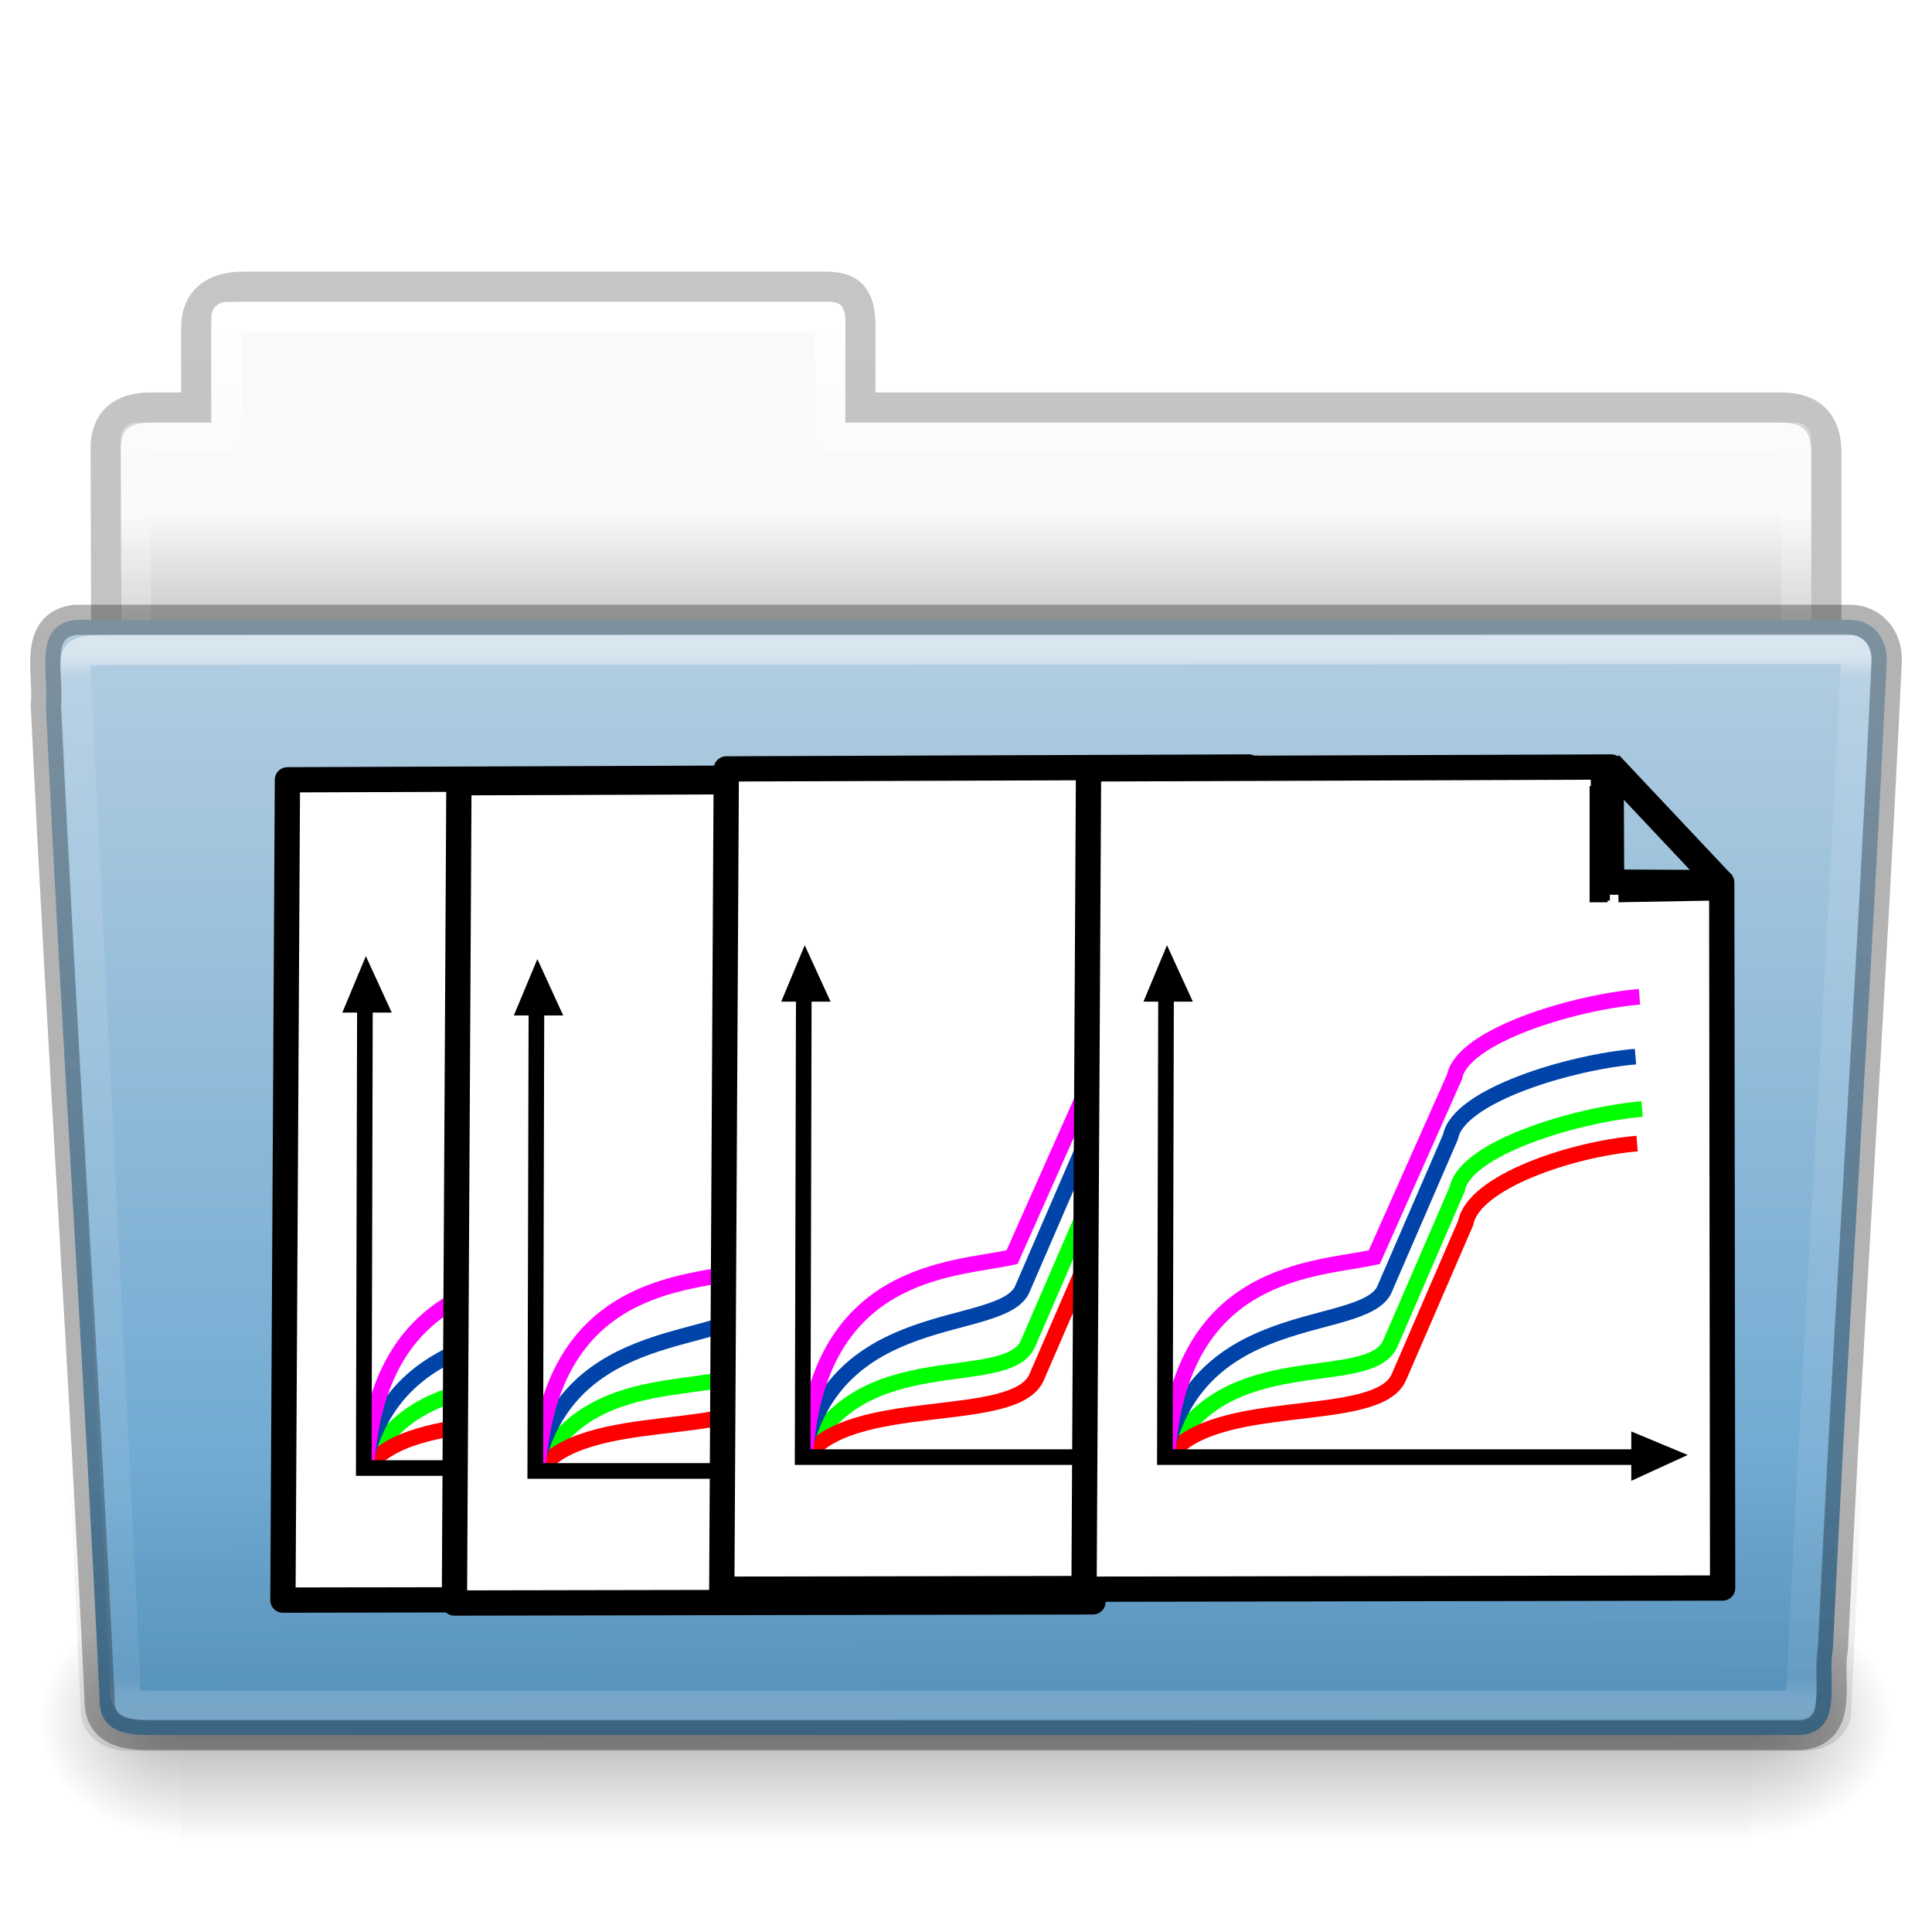 <?xml version="1.0" encoding="UTF-8" standalone="no"?>
<svg
   xmlns:dc="http://purl.org/dc/elements/1.1/"
   xmlns:cc="http://creativecommons.org/ns#"
   xmlns:rdf="http://www.w3.org/1999/02/22-rdf-syntax-ns#"
   xmlns:svg="http://www.w3.org/2000/svg"
   xmlns="http://www.w3.org/2000/svg"
   xmlns:xlink="http://www.w3.org/1999/xlink"
   xmlns:sodipodi="http://sodipodi.sourceforge.net/DTD/sodipodi-0.dtd"
   xmlns:inkscape="http://www.inkscape.org/namespaces/inkscape"
   version="1.1"
   width="64"
   height="64"
   id="svg22774"
   sodipodi:docname="multi_plot_dir.svg"
   inkscape:version="0.92.3 (2405546, 2018-03-11)">
  <sodipodi:namedview
     pagecolor="#ffffff"
     bordercolor="#666666"
     borderopacity="1"
     objecttolerance="10"
     gridtolerance="10"
     guidetolerance="10"
     inkscape:pageopacity="0"
     inkscape:pageshadow="2"
     inkscape:window-width="1920"
     inkscape:window-height="953"
     id="namedview54"
     showgrid="false"
     inkscape:zoom="2.6074563"
     inkscape:cx="-15.599486"
     inkscape:cy="49.294143"
     inkscape:window-x="0"
     inkscape:window-y="49"
     inkscape:window-maximized="1"
     inkscape:current-layer="svg22774" />
  <defs
     id="defs22776">
    <linearGradient
       x1="97.539"
       y1="16.962"
       x2="97.539"
       y2="44.261"
       id="linearGradient5962"
       xlink:href="#linearGradient8272-8-8"
       gradientUnits="userSpaceOnUse"
       gradientTransform="matrix(1.321,0,0,1.268,-70.73,0.174)" />
    <linearGradient
       id="linearGradient8272-8-8">
      <stop
         id="stop8274-4"
         style="stop-color:#ffffff;stop-opacity:1"
         offset="0" />
      <stop
         id="stop8276-5"
         style="stop-color:#ffffff;stop-opacity:0.235"
         offset="0.022" />
      <stop
         id="stop8278-0"
         style="stop-color:#ffffff;stop-opacity:0.157"
         offset="0.979" />
      <stop
         id="stop8280-5-9"
         style="stop-color:#ffffff;stop-opacity:0.392"
         offset="1" />
    </linearGradient>
    <linearGradient
       x1="22.935"
       y1="49.629"
       x2="22.809"
       y2="36.658"
       id="linearGradient5958"
       xlink:href="#linearGradient6129-963-697-142-998-580-273-9"
       gradientUnits="userSpaceOnUse"
       gradientTransform="matrix(1.543,0,0,1.31,-5.038,0.345)" />
    <linearGradient
       id="linearGradient6129-963-697-142-998-580-273-9">
      <stop
         id="stop2661-3"
         style="stop-color:#0a0a0a;stop-opacity:0.498"
         offset="0" />
      <stop
         id="stop2663-33"
         style="stop-color:#0a0a0a;stop-opacity:0"
         offset="1" />
    </linearGradient>
    <linearGradient
       x1="-91"
       y1="44"
       x2="-91"
       y2="119.06"
       id="linearGradient5954"
       xlink:href="#linearGradient4632-0-6-4-4-4"
       gradientUnits="userSpaceOnUse"
       gradientTransform="matrix(0.504,0,0,0.493,73.844,-1.453)" />
    <linearGradient
       id="linearGradient4632-0-6-4-4-4">
      <stop
         id="stop4634-4-4-7-4"
         style="stop-color:#b4cee1;stop-opacity:1"
         offset="0" />
      <stop
         id="stop4636-3-1-5-9"
         style="stop-color:#5d9fcd;stop-opacity:1"
         offset="1" />
    </linearGradient>
    <radialGradient
       cx="605.714"
       cy="486.648"
       r="117.143"
       fx="605.714"
       fy="486.648"
       id="radialGradient5950"
       xlink:href="#linearGradient5060-820-8"
       gradientUnits="userSpaceOnUse"
       gradientTransform="matrix(-0.04,0,0,0.033,30.205,40.921)" />
    <linearGradient
       id="linearGradient5060-820-8">
      <stop
         id="stop2681-37"
         style="stop-color:#000000;stop-opacity:1"
         offset="0" />
      <stop
         id="stop2683-05"
         style="stop-color:#000000;stop-opacity:0"
         offset="1" />
    </linearGradient>
    <linearGradient
       x1="302.857"
       y1="366.648"
       x2="302.857"
       y2="609.505"
       id="linearGradient5946"
       xlink:href="#linearGradient5048-585-1"
       gradientUnits="userSpaceOnUse"
       gradientTransform="matrix(0.108,0,0,0.033,-6.922,40.922)" />
    <linearGradient
       id="linearGradient5048-585-1">
      <stop
         id="stop2667-0"
         style="stop-color:#000000;stop-opacity:0"
         offset="0" />
      <stop
         id="stop2669-91"
         style="stop-color:#000000;stop-opacity:1"
         offset="0.5" />
      <stop
         id="stop2671-6"
         style="stop-color:#000000;stop-opacity:0"
         offset="1" />
    </linearGradient>
    <radialGradient
       cx="605.714"
       cy="486.648"
       r="117.143"
       fx="605.714"
       fy="486.648"
       id="radialGradient5942"
       xlink:href="#linearGradient5060-820-8"
       gradientUnits="userSpaceOnUse"
       gradientTransform="matrix(0.04,0,0,0.033,33.797,40.921)" />
    <linearGradient
       x1="97.539"
       y1="8.81"
       x2="97.539"
       y2="44.261"
       id="linearGradient5938"
       xlink:href="#linearGradient9235-9"
       gradientUnits="userSpaceOnUse"
       gradientTransform="matrix(1.275,0,0,1.218,-67.159,-0.339)" />
    <linearGradient
       id="linearGradient9235-9">
      <stop
         id="stop9237-7"
         style="stop-color:#ffffff;stop-opacity:1"
         offset="0" />
      <stop
         id="stop9239-2-3"
         style="stop-color:#ffffff;stop-opacity:0.235"
         offset="0.109" />
      <stop
         id="stop9241-1"
         style="stop-color:#ffffff;stop-opacity:0.157"
         offset="0.979" />
      <stop
         id="stop9243-5"
         style="stop-color:#ffffff;stop-opacity:0.392"
         offset="1" />
    </linearGradient>
    <linearGradient
       x1="-51.786"
       y1="53.514"
       x2="-51.786"
       y2="3.634"
       id="linearGradient5934"
       xlink:href="#linearGradient3104-8-8-97-4-6-11-5-5-1-0-5"
       gradientUnits="userSpaceOnUse"
       gradientTransform="matrix(1.056,0,0,1.077,69.976,-2.53)" />
    <linearGradient
       id="linearGradient3104-8-8-97-4-6-11-5-5-1-0-5">
      <stop
         id="stop3106-5-4-3-5-0-2-1-0-1-2-7"
         style="stop-color:#000000;stop-opacity:0.322"
         offset="0" />
      <stop
         id="stop3108-4-3-7-8-2-0-7-9-4-9-4-5"
         style="stop-color:#000000;stop-opacity:0.278"
         offset="1" />
    </linearGradient>
    <linearGradient
       id="linearGradient6404-7-5-7">
      <stop
         id="stop6406-1-8-2"
         style="stop-color:#f9f9f9;stop-opacity:1"
         offset="0" />
      <stop
         id="stop6408-9-6-4"
         style="stop-color:#c9c9c9;stop-opacity:1"
         offset="1" />
    </linearGradient>
    <linearGradient
       x1="62.989"
       y1="14.091"
       x2="62.989"
       y2="16.998"
       id="linearGradient22772"
       xlink:href="#linearGradient6404-7-5-7"
       gradientUnits="userSpaceOnUse"
       gradientTransform="matrix(1.314,0,0,1.29,-55.485,-1.222)" />
    <filter
       inkscape:collect="always"
       style="color-interpolation-filters:sRGB"
       id="filter4938"
       x="-0.22"
       width="1.441"
       y="-0.207"
       height="1.415">
      <feGaussianBlur
         inkscape:collect="always"
         stdDeviation="0.577"
         id="feGaussianBlur4940" />
    </filter>
    <filter
       inkscape:collect="always"
       style="color-interpolation-filters:sRGB"
       id="filter5682"
       x="-0.198"
       width="1.396"
       y="-11.081"
       height="23.162">
      <feGaussianBlur
         inkscape:collect="always"
         stdDeviation="0.433"
         id="feGaussianBlur5684" />
    </filter>
    <filter
       inkscape:collect="always"
       style="color-interpolation-filters:sRGB"
       id="filter6212">
      <feGaussianBlur
         inkscape:collect="always"
         stdDeviation="0.018"
         id="feGaussianBlur6214" />
    </filter>
    <filter
       inkscape:collect="always"
       style="color-interpolation-filters:sRGB"
       id="filter6866"
       x="-24.03"
       width="49.06"
       y="-0.27"
       height="1.54">
      <feGaussianBlur
         inkscape:collect="always"
         stdDeviation="0.626"
         id="feGaussianBlur6868" />
    </filter>
    <filter
       inkscape:collect="always"
       style="color-interpolation-filters:sRGB"
       id="filter4938-3"
       x="-0.22"
       width="1.441"
       y="-0.207"
       height="1.415">
      <feGaussianBlur
         inkscape:collect="always"
         stdDeviation="0.577"
         id="feGaussianBlur4940-6" />
    </filter>
    <filter
       inkscape:collect="always"
       style="color-interpolation-filters:sRGB"
       id="filter5682-7"
       x="-0.198"
       width="1.396"
       y="-11.081"
       height="23.162">
      <feGaussianBlur
         inkscape:collect="always"
         stdDeviation="0.433"
         id="feGaussianBlur5684-5" />
    </filter>
    <filter
       inkscape:collect="always"
       style="color-interpolation-filters:sRGB"
       id="filter6212-3">
      <feGaussianBlur
         inkscape:collect="always"
         stdDeviation="0.018"
         id="feGaussianBlur6214-5" />
    </filter>
    <filter
       inkscape:collect="always"
       style="color-interpolation-filters:sRGB"
       id="filter6866-6"
       x="-24.03"
       width="49.06"
       y="-0.27"
       height="1.54">
      <feGaussianBlur
         inkscape:collect="always"
         stdDeviation="0.626"
         id="feGaussianBlur6868-2" />
    </filter>
    <filter
       inkscape:collect="always"
       style="color-interpolation-filters:sRGB"
       id="filter4938-3-7"
       x="-0.22"
       width="1.441"
       y="-0.207"
       height="1.415">
      <feGaussianBlur
         inkscape:collect="always"
         stdDeviation="0.577"
         id="feGaussianBlur4940-6-9" />
    </filter>
    <filter
       inkscape:collect="always"
       style="color-interpolation-filters:sRGB"
       id="filter5682-7-2"
       x="-0.198"
       width="1.396"
       y="-11.081"
       height="23.162">
      <feGaussianBlur
         inkscape:collect="always"
         stdDeviation="0.433"
         id="feGaussianBlur5684-5-0" />
    </filter>
    <filter
       inkscape:collect="always"
       style="color-interpolation-filters:sRGB"
       id="filter6212-3-2">
      <feGaussianBlur
         inkscape:collect="always"
         stdDeviation="0.018"
         id="feGaussianBlur6214-5-3" />
    </filter>
    <filter
       inkscape:collect="always"
       style="color-interpolation-filters:sRGB"
       id="filter6866-6-7"
       x="-24.03"
       width="49.06"
       y="-0.27"
       height="1.54">
      <feGaussianBlur
         inkscape:collect="always"
         stdDeviation="0.626"
         id="feGaussianBlur6868-2-5" />
    </filter>
    <filter
       inkscape:collect="always"
       style="color-interpolation-filters:sRGB"
       id="filter4938-3-7-9"
       x="-0.22"
       width="1.441"
       y="-0.207"
       height="1.415">
      <feGaussianBlur
         inkscape:collect="always"
         stdDeviation="0.577"
         id="feGaussianBlur4940-6-9-4" />
    </filter>
    <filter
       inkscape:collect="always"
       style="color-interpolation-filters:sRGB"
       id="filter5682-7-2-7"
       x="-0.198"
       width="1.396"
       y="-11.081"
       height="23.162">
      <feGaussianBlur
         inkscape:collect="always"
         stdDeviation="0.433"
         id="feGaussianBlur5684-5-0-8" />
    </filter>
    <filter
       inkscape:collect="always"
       style="color-interpolation-filters:sRGB"
       id="filter6212-3-2-4">
      <feGaussianBlur
         inkscape:collect="always"
         stdDeviation="0.018"
         id="feGaussianBlur6214-5-3-5" />
    </filter>
    <filter
       inkscape:collect="always"
       style="color-interpolation-filters:sRGB"
       id="filter6866-6-7-0"
       x="-24.03"
       width="49.06"
       y="-0.27"
       height="1.54">
      <feGaussianBlur
         inkscape:collect="always"
         stdDeviation="0.626"
         id="feGaussianBlur6868-2-5-3" />
    </filter>
  </defs>
  <g
     id="layer1">
    <path
       d="m 7.501,10 c -0.277,0 -0.5,0.223 -0.5,0.5 l 0,3.5 -2.5,0 c -0.277,0 -0.5,0.223 -0.5,0.5 l 0,9.5 c 0,0.277 0.223,0.5 0.5,0.5 l 55,0 c 0.277,0 0.5,-0.223 0.5,-0.5 l 0,-9.5 c 0,-0.277 -0.223,-0.5 -0.5,-0.5 l -31.5,0 0,-3.5 c 0,-0.277 -0.223,-0.5 -0.5,-0.5 L 7.501,10 z"
       id="rect3340-3"
       style="color:#000000;fill:url(#linearGradient22772);fill-opacity:1;fill-rule:nonzero;stroke:none;stroke-width:1;marker:none;visibility:visible;display:inline;overflow:visible;enable-background:accumulate" />
    <path
       d="m 8.001,9.5 c -0.915,0.01 -1.5,0.456 -1.5,1.333 l 0,2.667 -1.506,0 c -0.995,0 -1.494,0.474 -1.494,1.342 0.046,13.72 0,14.493 0,15.658 1.903,0 57,-4.933 57,-7.056 l 0,-8.444 c 0,-1 -0.5,-1.5 -1.5,-1.5 l -30.5,0 0,-2.667 c 0,-0.877 -0.225,-1.344 -1.14,-1.333 z"
       id="path2558"
       style="opacity:0.8;color:#000000;fill:none;stroke:url(#linearGradient5934);stroke-width:1;stroke-linecap:butt;stroke-linejoin:miter;stroke-miterlimit:4;stroke-opacity:1;stroke-dasharray:none;stroke-dashoffset:0;marker:none;visibility:visible;display:inline;overflow:visible;enable-background:accumulate" />
    <path
       d="m 7.501,10.5 0,4 -3,0 0,10 55,0 0,-10 -32,0 0,-4 -20,0 z"
       id="rect3340"
       style="color:#000000;fill:none;stroke:url(#linearGradient5938);stroke-width:1;stroke-linecap:round;stroke-linejoin:round;stroke-miterlimit:4;stroke-opacity:1;stroke-dasharray:none;stroke-dashoffset:0;marker:none;visibility:visible;display:inline;overflow:visible;enable-background:accumulate" />
    <path
       d="m 58.001,53 c 0,0 0,8 0,8 2.068,0.015 5,-1.792 5,-4 0,-2.208 -2.308,-3.999 -5,-3.999 z"
       id="path3411"
       style="opacity:0.3;fill:url(#radialGradient5942);fill-opacity:1;fill-rule:nonzero;stroke:none;stroke-width:1;marker:none;visibility:visible;display:inline;overflow:visible" />
    <rect
       width="52"
       height="8"
       x="6.001"
       y="53"
       id="rect4173-14"
       style="opacity:0.3;fill:url(#linearGradient5946);fill-opacity:1;fill-rule:nonzero;stroke:none;stroke-width:1;marker:none;visibility:visible;display:inline;overflow:visible" />
    <path
       d="m 6.001,53 c 0,0 0,8 0,8 -2.068,0.015 -5,-1.792 -5,-4 0,-2.208 2.308,-3.999 5,-3.999 z"
       id="path5018-7"
       style="opacity:0.3;fill:url(#radialGradient5950);fill-opacity:1;fill-rule:nonzero;stroke:none;stroke-width:1;marker:none;visibility:visible;display:inline;overflow:visible" />
    <path
       d="m 2.504,20.532 c -1.44,0.163 -0.871,1.853 -0.986,2.803 0.527,11.193 1.26,21.809 1.783,33.002 0,1.19 1.195,1.137 1.865,1.137 0,0 36.774,0 54.491,0 1.463,-0.141 0.855,-1.86 1.06,-2.844 0.527,-11.193 1.26,-21.569 1.784,-32.762 0.018,-0.752 -0.501,-1.335 -1.215,-1.335 0,0 -39.863,0 -58.782,0 z"
       id="path3388-0"
       style="color:#000000;fill:url(#linearGradient5954);fill-opacity:1;fill-rule:nonzero;stroke:none;stroke-width:1;marker:none;visibility:visible;display:inline;overflow:visible;enable-background:accumulate" />
    <path
       d="m 2.41,20 59.182,5.3e-4 c 0.855,0 1.409,0.584 1.409,1.31 l -1.677,35.379 c 0,0.726 -0.688,1.31 -1.543,1.31 L 4.221,58 c -0.855,0 -1.543,-0.584 -1.543,-1.31 l -1.677,-35.379 c 0,-0.726 0.554,-1.31 1.409,-1.31 z"
       id="path6127-8"
       style="opacity:0.4;fill:url(#linearGradient5958);fill-opacity:1;stroke:none" />
    <path
       d="M 61.069,21.5 3.951,21.531 c -1.709,0 -1.434,0.034 -1.434,1.076 l 1.621,32.914 c 0.016,0.943 -0.066,0.979 1.073,0.979 0,0 36.778,0 54.44,0 0.54,-11.582 1.258,-22.682 1.815,-34.322 0.052,-0.555 0.013,-0.678 -0.396,-0.678 z"
       id="path3290"
       style="opacity:0.5;color:#000000;fill:none;stroke:url(#linearGradient5962);stroke-width:1;stroke-linecap:round;stroke-linejoin:round;stroke-miterlimit:4;stroke-opacity:1;stroke-dasharray:none;stroke-dashoffset:0;marker:none;visibility:visible;display:inline;overflow:visible;enable-background:accumulate" />
    <path
       d="m 2.504,20.532 c -1.44,0.163 -0.871,1.853 -0.986,2.803 0.527,11.193 1.26,21.809 1.783,33.002 0,1.19 1.195,1.137 1.865,1.137 0,0 36.774,0 54.491,0 1.463,-0.141 0.855,-1.86 1.06,-2.844 0.527,-11.193 1.26,-21.569 1.784,-32.762 0.018,-0.752 -0.501,-1.335 -1.215,-1.335 0,0 -39.863,0 -58.782,0 z"
       id="path3388-0-1"
       style="opacity:0.3;color:#000000;fill:none;stroke:#000000;stroke-width:1;stroke-linecap:round;stroke-linejoin:round;stroke-miterlimit:4;stroke-opacity:1;stroke-dasharray:none;stroke-dashoffset:0;marker:none;visibility:visible;display:inline;overflow:visible;enable-background:accumulate" />
  </g>
  <g
     id="g978"
     transform="matrix(0.598,0,0,0.598,-31.783,37.645)">
    <path
       sodipodi:nodetypes="ccccccc"
       inkscape:connector-curvature="0"
       id="path4185"
       d="m 69.071,-19.754 28.948,-0.106 0.024,6.376 6.104,0.03 0.049,39.075 -35.375,0.066 z"
       style="fill:#ffffff;fill-rule:evenodd;stroke:#000000;stroke-width:1.4;stroke-linecap:butt;stroke-linejoin:round;stroke-miterlimit:4;stroke-dasharray:none;stroke-opacity:1" />
    <path
       sodipodi:nodetypes="cccc"
       inkscape:connector-curvature="0"
       id="path3019"
       d="m 73.435,18.437 c 2.971,-6.505 11.218,-3.674 12.361,-6.382 L 89.491,3.522 C 89.925,1.241 96.148,-0.612 99.736,-0.912"
       style="fill:none;stroke:#00ff00;stroke-width:0.866px;stroke-linecap:butt;stroke-linejoin:miter;stroke-opacity:1" />
    <path
       sodipodi:nodetypes="cccc"
       inkscape:connector-curvature="0"
       id="path3045"
       d="m 73.435,-8.906 -0.672,1.612 h 1.411 z"
       style="fill:#000000;stroke:#000000;stroke-width:0.866px;stroke-linecap:butt;stroke-linejoin:miter;stroke-opacity:1" />
    <path
       sodipodi:nodetypes="cccc"
       inkscape:connector-curvature="0"
       id="path3045-0"
       d="m 101.181,18.269 -1.612,-0.672 2e-6,1.411 z"
       style="fill:#000000;stroke:#000000;stroke-width:0.866px;stroke-linecap:butt;stroke-linejoin:miter;stroke-opacity:1" />
    <path
       sodipodi:nodetypes="cc"
       inkscape:connector-curvature="0"
       id="path4187"
       d="m 97.913,-20.001 6.285,6.678"
       style="fill:none;fill-rule:evenodd;stroke:#000000;stroke-width:1.5;stroke-linecap:butt;stroke-linejoin:miter;stroke-miterlimit:4;stroke-dasharray:none;stroke-opacity:1;filter:url(#filter4938)" />
    <path
       inkscape:connector-curvature="0"
       id="path4976"
       d="m 98.42,-12.866 5.25,-0.094"
       style="fill:none;fill-rule:evenodd;stroke:#000000;stroke-width:1px;stroke-linecap:butt;stroke-linejoin:miter;stroke-opacity:1;filter:url(#filter5682)" />
    <path
       inkscape:connector-curvature="0"
       id="path5718"
       d="m 97.327,-12.366 v -6.437"
       style="fill:none;fill-rule:evenodd;stroke:#000000;stroke-width:1px;stroke-linecap:butt;stroke-linejoin:miter;stroke-opacity:1;filter:url(#filter6212)" />
    <path
       sodipodi:nodetypes="cc"
       inkscape:connector-curvature="0"
       id="path6216"
       d="m 97.452,-12.46 -0.062,-6.969"
       style="fill:none;fill-rule:evenodd;stroke:#000000;stroke-width:1px;stroke-linecap:butt;stroke-linejoin:miter;stroke-opacity:1;filter:url(#filter6866)" />
    <path
       sodipodi:nodetypes="cccc"
       inkscape:connector-curvature="0"
       id="path3019-3"
       d="m 73.435,18.437 c 2.45,-3.589 11.679,-1.738 12.835,-4.514 l 3.695,-8.532 c 0.434,-2.281 5.905,-4.09 9.494,-4.39"
       style="fill:none;stroke:#ff0000;stroke-width:0.866px;stroke-linecap:butt;stroke-linejoin:miter;stroke-opacity:1" />
    <path
       sodipodi:nodetypes="cccc"
       inkscape:connector-curvature="0"
       id="path3019-3-6"
       d="M 73.3,18.369 C 75.073,9.929 84.103,11.564 85.43,9.15 L 89.125,0.618 c 0.434,-2.281 6.657,-4.134 10.245,-4.434"
       style="fill:none;stroke:#0044aa;stroke-width:0.866px;stroke-linecap:butt;stroke-linejoin:miter;stroke-opacity:1" />
    <path
       sodipodi:nodetypes="cccc"
       inkscape:connector-curvature="0"
       id="path3019-3-6-7"
       d="M 73.435,18.437 C 74.062,7.908 81.693,8.002 84.899,7.294 L 89.345,-2.697 c 0.434,-2.281 6.657,-4.134 10.245,-4.434"
       style="fill:none;stroke:#ff00ff;stroke-width:0.866px;stroke-linecap:butt;stroke-linejoin:miter;stroke-opacity:1" />
    <path
       inkscape:connector-curvature="0"
       id="path3017"
       d="m 73.367,-8.503 -0.067,26.873 h 27.209 v 0 0"
       style="fill:none;stroke:#000000;stroke-width:0.866px;stroke-linecap:butt;stroke-linejoin:miter;stroke-opacity:1" />
  </g>
  <g
     id="g978-9"
     transform="matrix(0.598,0,0,0.598,-26.102,37.742)">
    <path
       sodipodi:nodetypes="ccccccc"
       inkscape:connector-curvature="0"
       id="path4185-1"
       d="m 69.071,-19.754 28.948,-0.106 0.024,6.376 6.104,0.03 0.049,39.075 -35.375,0.066 z"
       style="fill:#ffffff;fill-rule:evenodd;stroke:#000000;stroke-width:1.4;stroke-linecap:butt;stroke-linejoin:round;stroke-miterlimit:4;stroke-dasharray:none;stroke-opacity:1" />
    <path
       sodipodi:nodetypes="cccc"
       inkscape:connector-curvature="0"
       id="path3019-2"
       d="m 73.435,18.437 c 2.971,-6.505 11.218,-3.674 12.361,-6.382 L 89.491,3.522 C 89.925,1.241 96.148,-0.612 99.736,-0.912"
       style="fill:none;stroke:#00ff00;stroke-width:0.866px;stroke-linecap:butt;stroke-linejoin:miter;stroke-opacity:1" />
    <path
       sodipodi:nodetypes="cccc"
       inkscape:connector-curvature="0"
       id="path3045-7"
       d="m 73.435,-8.906 -0.672,1.612 h 1.411 z"
       style="fill:#000000;stroke:#000000;stroke-width:0.866px;stroke-linecap:butt;stroke-linejoin:miter;stroke-opacity:1" />
    <path
       sodipodi:nodetypes="cccc"
       inkscape:connector-curvature="0"
       id="path3045-0-0"
       d="m 101.181,18.269 -1.612,-0.672 2e-6,1.411 z"
       style="fill:#000000;stroke:#000000;stroke-width:0.866px;stroke-linecap:butt;stroke-linejoin:miter;stroke-opacity:1" />
    <path
       sodipodi:nodetypes="cc"
       inkscape:connector-curvature="0"
       id="path4187-9"
       d="m 97.913,-20.001 6.285,6.678"
       style="fill:none;fill-rule:evenodd;stroke:#000000;stroke-width:1.5;stroke-linecap:butt;stroke-linejoin:miter;stroke-miterlimit:4;stroke-dasharray:none;stroke-opacity:1;filter:url(#filter4938-3)" />
    <path
       inkscape:connector-curvature="0"
       id="path4976-3"
       d="m 98.42,-12.866 5.25,-0.094"
       style="fill:none;fill-rule:evenodd;stroke:#000000;stroke-width:1px;stroke-linecap:butt;stroke-linejoin:miter;stroke-opacity:1;filter:url(#filter5682-7)" />
    <path
       inkscape:connector-curvature="0"
       id="path5718-6"
       d="m 97.327,-12.366 v -6.437"
       style="fill:none;fill-rule:evenodd;stroke:#000000;stroke-width:1px;stroke-linecap:butt;stroke-linejoin:miter;stroke-opacity:1;filter:url(#filter6212-3)" />
    <path
       sodipodi:nodetypes="cc"
       inkscape:connector-curvature="0"
       id="path6216-0"
       d="m 97.452,-12.46 -0.062,-6.969"
       style="fill:none;fill-rule:evenodd;stroke:#000000;stroke-width:1px;stroke-linecap:butt;stroke-linejoin:miter;stroke-opacity:1;filter:url(#filter6866-6)" />
    <path
       sodipodi:nodetypes="cccc"
       inkscape:connector-curvature="0"
       id="path3019-3-62"
       d="m 73.435,18.437 c 2.45,-3.589 11.679,-1.738 12.835,-4.514 l 3.695,-8.532 c 0.434,-2.281 5.905,-4.09 9.494,-4.39"
       style="fill:none;stroke:#ff0000;stroke-width:0.866px;stroke-linecap:butt;stroke-linejoin:miter;stroke-opacity:1" />
    <path
       sodipodi:nodetypes="cccc"
       inkscape:connector-curvature="0"
       id="path3019-3-6-6"
       d="M 73.3,18.369 C 75.073,9.929 84.103,11.564 85.43,9.15 L 89.125,0.618 c 0.434,-2.281 6.657,-4.134 10.245,-4.434"
       style="fill:none;stroke:#0044aa;stroke-width:0.866px;stroke-linecap:butt;stroke-linejoin:miter;stroke-opacity:1" />
    <path
       sodipodi:nodetypes="cccc"
       inkscape:connector-curvature="0"
       id="path3019-3-6-7-1"
       d="M 73.435,18.437 C 74.062,7.908 81.693,8.002 84.899,7.294 L 89.345,-2.697 c 0.434,-2.281 6.657,-4.134 10.245,-4.434"
       style="fill:none;stroke:#ff00ff;stroke-width:0.866px;stroke-linecap:butt;stroke-linejoin:miter;stroke-opacity:1" />
    <path
       inkscape:connector-curvature="0"
       id="path3017-8"
       d="m 73.367,-8.503 -0.067,26.873 h 27.209 v 0 0"
       style="fill:none;stroke:#000000;stroke-width:0.866px;stroke-linecap:butt;stroke-linejoin:miter;stroke-opacity:1" />
  </g>
  <g
     id="g978-9-9"
     transform="matrix(0.598,0,0,0.598,-17.245,37.284)"
     inkscape:transform-center-x="20.001347"
     inkscape:transform-center-y="-2.5071279">
    <path
       sodipodi:nodetypes="ccccccc"
       inkscape:connector-curvature="0"
       id="path4185-1-2"
       d="m 69.071,-19.754 28.948,-0.106 0.024,6.376 6.104,0.03 0.049,39.075 -35.375,0.066 z"
       style="fill:#ffffff;fill-rule:evenodd;stroke:#000000;stroke-width:1.4;stroke-linecap:butt;stroke-linejoin:round;stroke-miterlimit:4;stroke-dasharray:none;stroke-opacity:1" />
    <path
       sodipodi:nodetypes="cccc"
       inkscape:connector-curvature="0"
       id="path3019-2-2"
       d="m 73.435,18.437 c 2.971,-6.505 11.218,-3.674 12.361,-6.382 L 89.491,3.522 C 89.925,1.241 96.148,-0.612 99.736,-0.912"
       style="fill:none;stroke:#00ff00;stroke-width:0.866px;stroke-linecap:butt;stroke-linejoin:miter;stroke-opacity:1" />
    <path
       sodipodi:nodetypes="cccc"
       inkscape:connector-curvature="0"
       id="path3045-7-8"
       d="m 73.435,-8.906 -0.672,1.612 h 1.411 z"
       style="fill:#000000;stroke:#000000;stroke-width:0.866px;stroke-linecap:butt;stroke-linejoin:miter;stroke-opacity:1" />
    <path
       sodipodi:nodetypes="cccc"
       inkscape:connector-curvature="0"
       id="path3045-0-0-9"
       d="m 101.181,18.269 -1.612,-0.672 2e-6,1.411 z"
       style="fill:#000000;stroke:#000000;stroke-width:0.866px;stroke-linecap:butt;stroke-linejoin:miter;stroke-opacity:1" />
    <path
       sodipodi:nodetypes="cc"
       inkscape:connector-curvature="0"
       id="path4187-9-7"
       d="m 97.913,-20.001 6.285,6.678"
       style="fill:none;fill-rule:evenodd;stroke:#000000;stroke-width:1.5;stroke-linecap:butt;stroke-linejoin:miter;stroke-miterlimit:4;stroke-dasharray:none;stroke-opacity:1;filter:url(#filter4938-3-7)" />
    <path
       inkscape:connector-curvature="0"
       id="path4976-3-3"
       d="m 98.42,-12.866 5.25,-0.094"
       style="fill:none;fill-rule:evenodd;stroke:#000000;stroke-width:1px;stroke-linecap:butt;stroke-linejoin:miter;stroke-opacity:1;filter:url(#filter5682-7-2)" />
    <path
       inkscape:connector-curvature="0"
       id="path5718-6-6"
       d="m 97.327,-12.366 v -6.437"
       style="fill:none;fill-rule:evenodd;stroke:#000000;stroke-width:1px;stroke-linecap:butt;stroke-linejoin:miter;stroke-opacity:1;filter:url(#filter6212-3-2)" />
    <path
       sodipodi:nodetypes="cc"
       inkscape:connector-curvature="0"
       id="path6216-0-1"
       d="m 97.452,-12.46 -0.062,-6.969"
       style="fill:none;fill-rule:evenodd;stroke:#000000;stroke-width:1px;stroke-linecap:butt;stroke-linejoin:miter;stroke-opacity:1;filter:url(#filter6866-6-7)" />
    <path
       sodipodi:nodetypes="cccc"
       inkscape:connector-curvature="0"
       id="path3019-3-62-2"
       d="m 73.435,18.437 c 2.45,-3.589 11.679,-1.738 12.835,-4.514 l 3.695,-8.532 c 0.434,-2.281 5.905,-4.09 9.494,-4.39"
       style="fill:none;stroke:#ff0000;stroke-width:0.866px;stroke-linecap:butt;stroke-linejoin:miter;stroke-opacity:1" />
    <path
       sodipodi:nodetypes="cccc"
       inkscape:connector-curvature="0"
       id="path3019-3-6-6-9"
       d="M 73.3,18.369 C 75.073,9.929 84.103,11.564 85.43,9.15 L 89.125,0.618 c 0.434,-2.281 6.657,-4.134 10.245,-4.434"
       style="fill:none;stroke:#0044aa;stroke-width:0.866px;stroke-linecap:butt;stroke-linejoin:miter;stroke-opacity:1" />
    <path
       sodipodi:nodetypes="cccc"
       inkscape:connector-curvature="0"
       id="path3019-3-6-7-1-3"
       d="M 73.435,18.437 C 74.062,7.908 81.693,8.002 84.899,7.294 L 89.345,-2.697 c 0.434,-2.281 6.657,-4.134 10.245,-4.434"
       style="fill:none;stroke:#ff00ff;stroke-width:0.866px;stroke-linecap:butt;stroke-linejoin:miter;stroke-opacity:1" />
    <path
       inkscape:connector-curvature="0"
       id="path3017-8-1"
       d="m 73.367,-8.503 -0.067,26.873 h 27.209 v 0 0"
       style="fill:none;stroke:#000000;stroke-width:0.866px;stroke-linecap:butt;stroke-linejoin:miter;stroke-opacity:1" />
  </g>
  <g
     id="g978-9-9-6"
     transform="matrix(0.598,0,0,0.598,-5.245,37.284)"
     inkscape:transform-center-x="20.001347"
     inkscape:transform-center-y="-2.5071279">
    <path
       sodipodi:nodetypes="ccccccc"
       inkscape:connector-curvature="0"
       id="path4185-1-2-1"
       d="m 69.071,-19.754 28.948,-0.106 0.024,6.376 6.104,0.03 0.049,39.075 -35.375,0.066 z"
       style="fill:#ffffff;fill-rule:evenodd;stroke:#000000;stroke-width:1.4;stroke-linecap:butt;stroke-linejoin:round;stroke-miterlimit:4;stroke-dasharray:none;stroke-opacity:1" />
    <path
       sodipodi:nodetypes="cccc"
       inkscape:connector-curvature="0"
       id="path3019-2-2-0"
       d="m 73.435,18.437 c 2.971,-6.505 11.218,-3.674 12.361,-6.382 L 89.491,3.522 C 89.925,1.241 96.148,-0.612 99.736,-0.912"
       style="fill:none;stroke:#00ff00;stroke-width:0.866px;stroke-linecap:butt;stroke-linejoin:miter;stroke-opacity:1" />
    <path
       sodipodi:nodetypes="cccc"
       inkscape:connector-curvature="0"
       id="path3045-7-8-6"
       d="m 73.435,-8.906 -0.672,1.612 h 1.411 z"
       style="fill:#000000;stroke:#000000;stroke-width:0.866px;stroke-linecap:butt;stroke-linejoin:miter;stroke-opacity:1" />
    <path
       sodipodi:nodetypes="cccc"
       inkscape:connector-curvature="0"
       id="path3045-0-0-9-3"
       d="m 101.181,18.269 -1.612,-0.672 2e-6,1.411 z"
       style="fill:#000000;stroke:#000000;stroke-width:0.866px;stroke-linecap:butt;stroke-linejoin:miter;stroke-opacity:1" />
    <path
       sodipodi:nodetypes="cc"
       inkscape:connector-curvature="0"
       id="path4187-9-7-2"
       d="m 97.913,-20.001 6.285,6.678"
       style="fill:none;fill-rule:evenodd;stroke:#000000;stroke-width:1.5;stroke-linecap:butt;stroke-linejoin:miter;stroke-miterlimit:4;stroke-dasharray:none;stroke-opacity:1;filter:url(#filter4938-3-7-9)" />
    <path
       inkscape:connector-curvature="0"
       id="path4976-3-3-0"
       d="m 98.42,-12.866 5.25,-0.094"
       style="fill:none;fill-rule:evenodd;stroke:#000000;stroke-width:1px;stroke-linecap:butt;stroke-linejoin:miter;stroke-opacity:1;filter:url(#filter5682-7-2-7)" />
    <path
       inkscape:connector-curvature="0"
       id="path5718-6-6-6"
       d="m 97.327,-12.366 v -6.437"
       style="fill:none;fill-rule:evenodd;stroke:#000000;stroke-width:1px;stroke-linecap:butt;stroke-linejoin:miter;stroke-opacity:1;filter:url(#filter6212-3-2-4)" />
    <path
       sodipodi:nodetypes="cc"
       inkscape:connector-curvature="0"
       id="path6216-0-1-1"
       d="m 97.452,-12.46 -0.062,-6.969"
       style="fill:none;fill-rule:evenodd;stroke:#000000;stroke-width:1px;stroke-linecap:butt;stroke-linejoin:miter;stroke-opacity:1;filter:url(#filter6866-6-7-0)" />
    <path
       sodipodi:nodetypes="cccc"
       inkscape:connector-curvature="0"
       id="path3019-3-62-2-5"
       d="m 73.435,18.437 c 2.45,-3.589 11.679,-1.738 12.835,-4.514 l 3.695,-8.532 c 0.434,-2.281 5.905,-4.09 9.494,-4.39"
       style="fill:none;stroke:#ff0000;stroke-width:0.866px;stroke-linecap:butt;stroke-linejoin:miter;stroke-opacity:1" />
    <path
       sodipodi:nodetypes="cccc"
       inkscape:connector-curvature="0"
       id="path3019-3-6-6-9-5"
       d="M 73.3,18.369 C 75.073,9.929 84.103,11.564 85.43,9.15 L 89.125,0.618 c 0.434,-2.281 6.657,-4.134 10.245,-4.434"
       style="fill:none;stroke:#0044aa;stroke-width:0.866px;stroke-linecap:butt;stroke-linejoin:miter;stroke-opacity:1" />
    <path
       sodipodi:nodetypes="cccc"
       inkscape:connector-curvature="0"
       id="path3019-3-6-7-1-3-4"
       d="M 73.435,18.437 C 74.062,7.908 81.693,8.002 84.899,7.294 L 89.345,-2.697 c 0.434,-2.281 6.657,-4.134 10.245,-4.434"
       style="fill:none;stroke:#ff00ff;stroke-width:0.866px;stroke-linecap:butt;stroke-linejoin:miter;stroke-opacity:1" />
    <path
       inkscape:connector-curvature="0"
       id="path3017-8-1-7"
       d="m 73.367,-8.503 -0.067,26.873 h 27.209 v 0 0"
       style="fill:none;stroke:#000000;stroke-width:0.866px;stroke-linecap:butt;stroke-linejoin:miter;stroke-opacity:1" />
  </g>
</svg>
